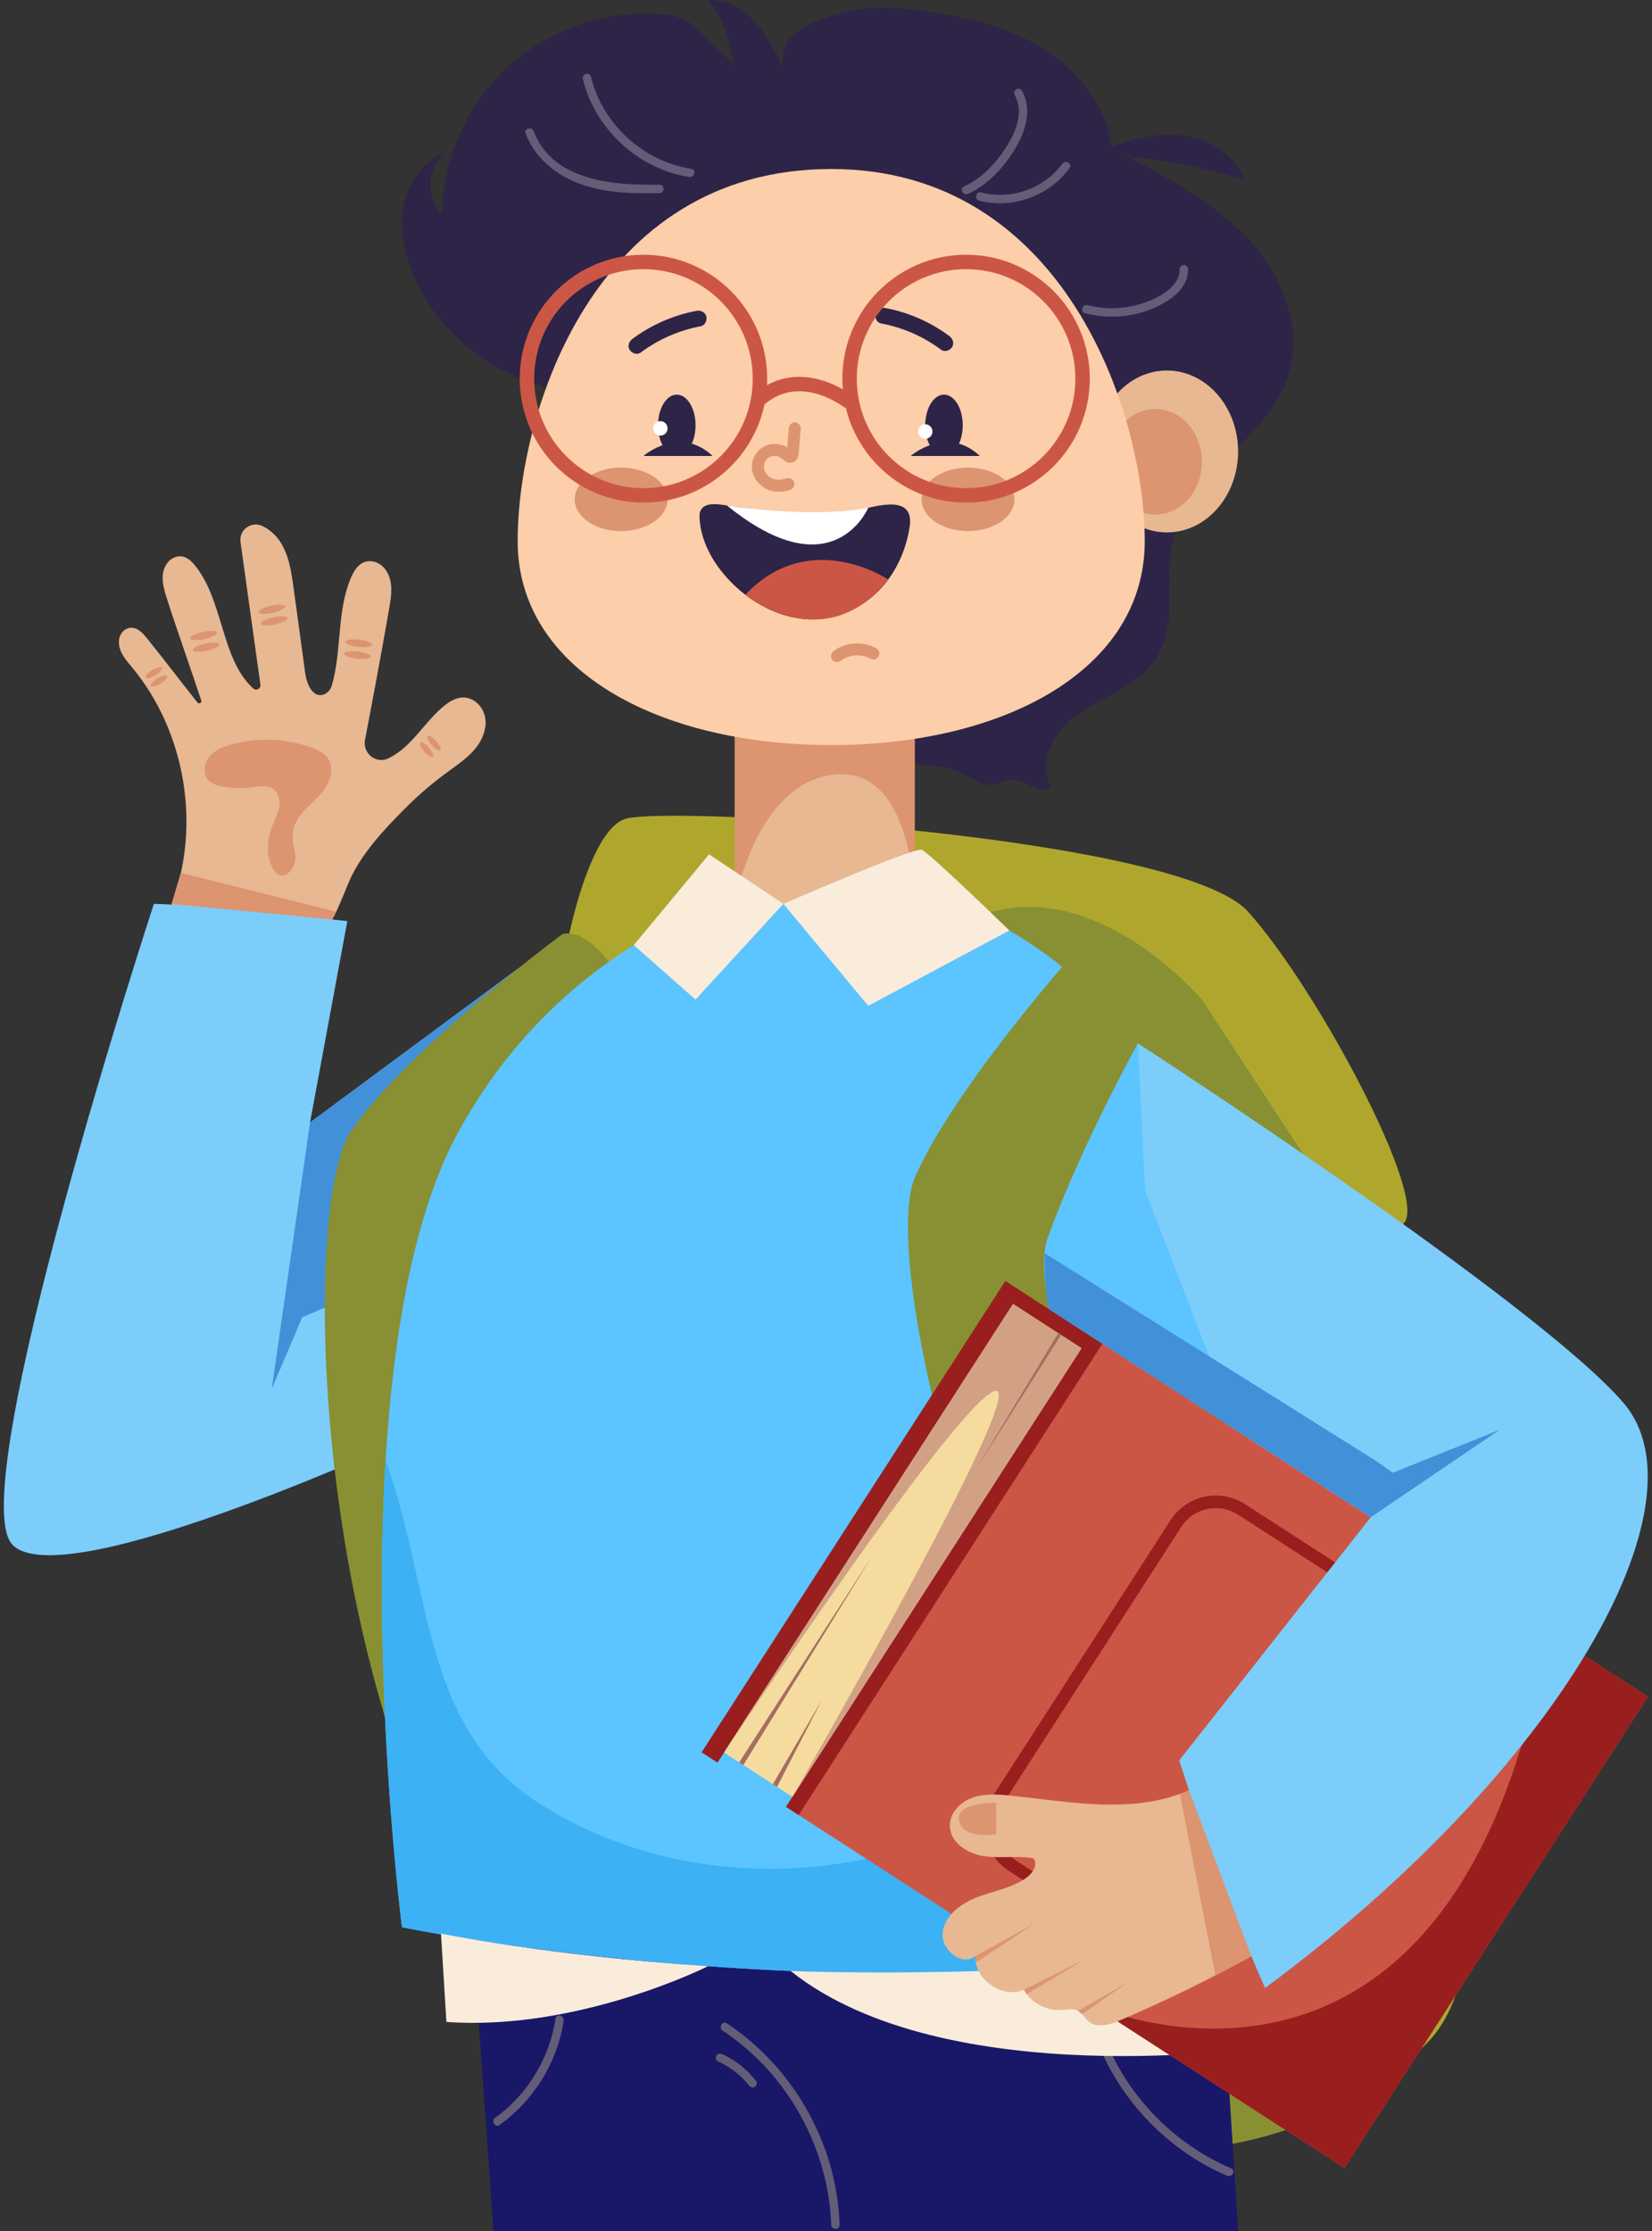 <svg width="214" height="289" viewBox="0 0 214 289" fill="none" xmlns="http://www.w3.org/2000/svg">
<rect x="0" y="0" width="214" height="289" fill="#333333" stroke="none"/>
<g clip-path="url(#clip0_679_2606)">
<path d="M57.959 100.013C60.064 98.475 62.433 96.942 62.865 94.172C63.093 92.7 62.403 91.168 61.042 90.573C59.686 89.978 58.445 90.669 57.455 91.492C55.71 92.946 54.426 94.875 52.795 96.45C52.075 97.141 51.242 97.772 50.342 98.216C48.746 99.015 46.941 97.585 47.283 95.831C48.381 90.158 49.424 84.474 50.42 78.789C50.702 77.167 50.978 75.43 50.06 73.964C49.592 73.219 48.794 72.69 47.919 72.69C46.623 72.69 45.952 73.73 45.502 74.751C43.588 79.126 44.308 84.203 42.983 88.8C42.827 89.341 42.419 89.81 41.885 89.978C40.499 90.404 39.726 88.59 39.54 87.214C39.036 83.524 38.532 79.829 38.028 76.139C37.74 74.048 37.429 71.873 36.259 70.112C35.701 69.277 34.892 68.562 33.986 68.135C32.552 67.456 30.933 68.628 31.155 70.203C32.013 76.368 32.876 82.533 33.734 88.698C33.806 89.209 33.194 89.533 32.81 89.185C28.606 85.369 28.996 77.852 25.259 73.249C24.677 72.534 23.922 71.849 22.86 72.119C22.11 72.306 21.546 72.912 21.282 73.64C20.809 74.944 21.223 76.308 21.636 77.594C22.95 81.698 24.665 86.475 26.069 90.723C26.171 91.029 25.769 91.246 25.571 90.993C23.454 88.319 21.067 85.195 19.051 82.695C18.433 81.926 17.642 81.079 16.598 81.379C15.902 81.583 15.453 82.268 15.411 82.996C15.327 84.402 16.268 85.435 17.102 86.439C24.035 94.791 26.069 106.947 22.242 117.108C21.798 118.286 21.288 119.62 21.846 120.744C22.29 121.639 23.28 122.096 24.197 122.486C29.032 124.553 34.861 126.548 39.246 123.64C42.383 121.561 43.756 117.709 45.136 114.386C46.623 110.799 49.664 107.53 52.375 104.82C54.102 103.065 55.974 101.461 57.959 100.013Z" fill="#E7B892"/>
<path d="M41.615 102.759C42.701 101.497 43.426 99.568 42.467 98.204C41.981 97.513 41.165 97.135 40.367 96.846C37.081 95.656 33.428 95.5 30.051 96.407C28.972 96.696 27.874 97.123 27.154 97.982C26.435 98.835 26.243 100.223 26.992 101.046C27.466 101.569 28.192 101.767 28.882 101.888C30.141 102.104 31.431 102.128 32.696 101.972C33.626 101.852 34.664 101.659 35.425 102.212C36.103 102.705 36.307 103.654 36.175 104.483C36.043 105.313 35.647 106.07 35.335 106.851C34.795 108.209 34.52 109.753 34.849 111.195C35.065 112.115 35.731 113.803 36.955 113.311C37.89 112.932 38.4 111.652 38.238 110.709C37.968 109.158 37.59 107.945 38.37 106.43C39.144 104.952 40.559 103.985 41.615 102.759Z" fill="#DC9471"/>
<path d="M46.424 83.794C45.459 83.684 44.701 83.386 44.731 83.129C44.76 82.872 45.565 82.752 46.529 82.862C47.494 82.972 48.252 83.27 48.223 83.527C48.194 83.784 47.388 83.904 46.424 83.794Z" fill="#DC9471"/>
<path d="M46.25 85.32C45.286 85.21 44.528 84.913 44.557 84.655C44.586 84.398 45.392 84.279 46.356 84.389C47.32 84.499 48.078 84.796 48.049 85.053C48.02 85.311 47.215 85.43 46.25 85.32Z" fill="#DC9471"/>
<path d="M33.488 79.293C33.434 79.04 34.159 78.669 35.108 78.464C36.056 78.259 36.87 78.298 36.924 78.551C36.978 78.804 36.253 79.175 35.305 79.38C34.356 79.585 33.543 79.546 33.488 79.293Z" fill="#DC9471"/>
<path d="M33.814 80.797C33.759 80.544 34.484 80.173 35.433 79.968C36.382 79.763 37.195 79.802 37.249 80.055C37.304 80.308 36.579 80.679 35.63 80.884C34.681 81.089 33.868 81.05 33.814 80.797Z" fill="#DC9471"/>
<path d="M24.654 82.691C24.6 82.438 25.325 82.067 26.273 81.862C27.222 81.657 28.035 81.696 28.09 81.949C28.144 82.202 27.419 82.573 26.471 82.778C25.522 82.983 24.709 82.944 24.654 82.691Z" fill="#DC9471"/>
<path d="M24.974 84.196C24.919 83.943 25.644 83.572 26.593 83.367C27.542 83.162 28.355 83.201 28.41 83.454C28.464 83.707 27.739 84.079 26.79 84.284C25.841 84.488 25.028 84.449 24.974 84.196Z" fill="#DC9471"/>
<path d="M18.875 87.767C18.764 87.582 19.148 87.147 19.733 86.795C20.318 86.443 20.882 86.307 20.992 86.492C21.103 86.677 20.719 87.112 20.134 87.464C19.549 87.817 18.985 87.952 18.875 87.767Z" fill="#DC9471"/>
<path d="M19.531 88.856C19.42 88.671 19.804 88.236 20.389 87.883C20.974 87.531 21.538 87.396 21.648 87.581C21.759 87.766 21.375 88.201 20.79 88.553C20.206 88.905 19.642 89.041 19.531 88.856Z" fill="#DC9471"/>
<path d="M55.928 96.511C55.476 95.999 55.24 95.468 55.402 95.325C55.563 95.182 56.06 95.482 56.512 95.994C56.964 96.507 57.199 97.038 57.038 97.181C56.876 97.323 56.379 97.024 55.928 96.511Z" fill="#DC9471"/>
<path d="M54.975 97.36C54.523 96.847 54.288 96.316 54.449 96.173C54.61 96.031 55.107 96.33 55.559 96.843C56.011 97.355 56.246 97.886 56.085 98.029C55.923 98.172 55.426 97.872 54.975 97.36Z" fill="#DC9471"/>
<path d="M44.992 119.314C44.992 119.314 25.463 117.144 19.933 117.078C19.933 117.078 -5.006 193.242 1.616 200.092C8.237 206.942 54.066 185.67 54.066 185.67L67.058 125.497L40.163 145.392L44.992 119.314Z" fill="#7CCDFA"/>
<path d="M40.163 145.392L35.203 179.902L39.15 170.624L44.212 168.473L67.058 125.497L40.163 145.392Z" fill="#4290D8"/>
<path d="M43.036 119.097L22.224 117.096L23.418 113.052L43.54 118.088L43.036 119.097Z" fill="#DC9471"/>
<path d="M72.486 133.459C71.268 130.911 75.125 107.818 81.026 106.064C86.928 104.309 152.838 108.341 161.661 118.082C170.484 127.822 185.178 155.265 181.819 158.474C178.461 161.683 174.706 158.474 174.706 158.474C174.706 158.474 202.836 245.922 185.016 264.472C167.197 283.021 138.078 276.736 138.078 276.736L72.486 133.459Z" fill="#AFA72D"/>
<path d="M72.881 120.978C72.881 120.978 53.149 135.556 45.555 146.372C37.962 157.188 40.673 236.981 75.496 266.671L79.287 262.008C79.287 262.008 52.339 171.309 60.91 157.374C69.481 143.445 82.094 129.565 82.094 129.565C82.094 129.565 77.302 119.993 72.881 120.978Z" fill="#889033"/>
<path d="M174.706 158.48L155.693 129.481C155.693 129.481 140.909 111.862 125.23 119.32C109.552 126.777 159.226 277.763 159.226 277.763C159.226 277.763 172.505 275.846 181.82 267.44C181.82 267.44 178.251 192.13 163.88 153.787L159.37 143.974L174.706 158.48Z" fill="#889033"/>
<path d="M157.804 248.121L160.383 289H63.927L60.868 245.736L157.804 248.121Z" fill="#191767"/>
<path d="M70.038 49.868C62.637 47.963 56.279 42.381 53.425 35.279C52.309 32.508 51.709 29.444 52.303 26.517C52.897 23.591 54.84 20.839 57.635 19.811C55.32 21.704 55.134 25.67 57.269 27.767C57.341 20.527 60.556 13.376 65.918 8.527C71.286 3.677 78.717 1.202 85.915 1.875C86.784 1.959 87.672 2.085 88.464 2.452C89.423 2.89 90.203 3.641 90.965 4.375C92.332 5.702 93.7 7.024 95.067 8.352C94.539 5.426 93.736 2.205 91.739 0.012C94.036 -0.126 96.243 1.13 97.802 2.824C99.362 4.519 100.387 6.634 101.389 8.713C101.419 8.202 101.443 7.691 101.473 7.181C101.665 3.738 106.577 2.211 109.942 1.46C113.307 0.709 116.809 1.004 120.216 1.496C125.458 2.259 130.742 3.527 135.229 6.345C139.715 9.164 143.344 13.742 143.967 19.012C147.056 17.847 150.403 17.077 153.66 17.612C156.923 18.147 160.077 20.19 161.235 23.285C156.287 21.77 151.183 20.767 146.031 20.286C151.681 23.195 157.696 26.566 161.985 31.247C166.273 35.928 168.84 42.73 166.849 48.763C164.12 57.019 154.026 61.363 151.974 69.818C150.757 74.829 152.622 80.586 149.959 84.996C148.598 87.25 146.264 88.722 143.967 90.002C141.67 91.282 139.253 92.502 137.508 94.479C135.762 96.456 134.845 99.43 136.05 101.773C134.821 103.222 132.649 100.806 130.766 101.016C130.142 101.088 129.597 101.455 128.985 101.599C127.275 101.996 125.74 100.59 124.127 99.905C122.345 99.147 120.33 99.268 118.435 98.871C114.068 97.952 110.799 94.418 107.837 91.072C96.147 77.858 88.32 60.384 73.553 50.752C71.814 49.616 71.502 51.346 70.038 49.868Z" fill="#2E2447"/>
<path d="M107.093 113.052C107.093 113.052 76.132 116.147 59.44 146.498C42.748 176.849 52.069 249.635 52.069 249.635C52.069 249.635 113.457 262.428 170.946 250.663C170.946 250.657 183.799 120.792 107.093 113.052Z" fill="#5CC4FF"/>
<path d="M118.507 117.08L95.163 117.08L95.163 88.868L118.507 88.868L118.507 117.08Z" fill="#DC9471"/>
<path d="M151.159 68.965C146.064 68.965 141.934 64.27 141.934 58.479C141.934 52.688 146.064 47.993 151.159 47.993C156.253 47.993 160.383 52.688 160.383 58.479C160.383 64.27 156.253 68.965 151.159 68.965Z" fill="#E7B892"/>
<path d="M149.677 66.651C146.355 66.651 143.662 63.59 143.662 59.813C143.662 56.036 146.355 52.975 149.677 52.975C153 52.975 155.693 56.036 155.693 59.813C155.693 63.59 153 66.651 149.677 66.651Z" fill="#DC9471"/>
<path d="M148.292 70.088C148.292 86.751 130.106 96.51 107.675 96.51C85.243 96.51 67.058 86.745 67.058 70.088C67.058 53.431 76.942 21.891 107.675 21.891C137.79 21.891 148.292 53.425 148.292 70.088Z" fill="#FCCEA9"/>
<path d="M87.672 59.062C86.33 59.062 85.243 57.284 85.243 55.09C85.243 52.896 86.33 51.118 87.672 51.118C89.013 51.118 90.101 52.896 90.101 55.09C90.101 57.284 89.013 59.062 87.672 59.062Z" fill="#2E2447"/>
<path d="M83.354 59.062C83.354 59.062 87.99 55.006 92.308 59.062H83.354Z" fill="#2E2447"/>
<path d="M85.543 56.424C85.026 56.424 84.607 56.004 84.607 55.487C84.607 54.969 85.026 54.549 85.543 54.549C86.06 54.549 86.478 54.969 86.478 55.487C86.478 56.004 86.06 56.424 85.543 56.424Z" fill="white"/>
<path d="M122.285 59.062C120.944 59.062 119.856 57.284 119.856 55.09C119.856 52.896 120.944 51.118 122.285 51.118C123.627 51.118 124.715 52.896 124.715 55.09C124.715 57.284 123.627 59.062 122.285 59.062Z" fill="#2E2447"/>
<path d="M117.973 59.062C117.973 59.062 122.609 55.006 126.928 59.062H117.973Z" fill="#2E2447"/>
<path d="M119.856 56.833C119.34 56.833 118.921 56.413 118.921 55.895C118.921 55.377 119.34 54.958 119.856 54.958C120.373 54.958 120.792 55.377 120.792 55.895C120.792 56.413 120.373 56.833 119.856 56.833Z" fill="white"/>
<path d="M108.035 84.305C109.594 83.128 111.837 83.031 113.528 83.981C113.882 84.179 114.032 84.696 113.804 85.044C113.57 85.405 113.121 85.537 112.743 85.321C112.659 85.273 112.575 85.231 112.491 85.189C112.449 85.171 112.407 85.147 112.359 85.129C112.431 85.159 112.401 85.147 112.347 85.129C112.155 85.063 111.963 85.002 111.765 84.96C111.717 84.948 111.669 84.942 111.627 84.93C111.615 84.93 111.465 84.9 111.555 84.918C111.645 84.93 111.495 84.912 111.483 84.912C111.435 84.906 111.387 84.906 111.339 84.9C111.135 84.888 110.937 84.888 110.734 84.9C110.686 84.906 110.638 84.906 110.59 84.912C110.518 84.918 110.506 84.924 110.584 84.912C110.488 84.924 110.398 84.942 110.302 84.966C110.116 85.008 109.93 85.057 109.756 85.123C109.714 85.141 109.666 85.159 109.624 85.171C109.696 85.147 109.666 85.153 109.612 85.177C109.516 85.219 109.42 85.267 109.324 85.321C109.144 85.417 108.976 85.531 108.814 85.651C108.49 85.898 107.933 85.712 107.753 85.375C107.543 84.96 107.687 84.57 108.035 84.305Z" fill="#DC9471"/>
<path d="M80.463 68.79C77.14 68.79 74.447 66.95 74.447 64.68C74.447 62.41 77.14 60.57 80.463 60.57C83.785 60.57 86.478 62.41 86.478 64.68C86.478 66.95 83.785 68.79 80.463 68.79Z" fill="#DC9471"/>
<path d="M125.398 68.79C122.076 68.79 119.382 66.95 119.382 64.68C119.382 62.41 122.076 60.57 125.398 60.57C128.721 60.57 131.414 62.41 131.414 64.68C131.414 66.95 128.721 68.79 125.398 68.79Z" fill="#DC9471"/>
<path d="M103.722 55.487C103.662 56.25 103.596 57.013 103.536 57.782C103.488 58.389 103.554 59.2 103.068 59.657C102.768 59.939 102.349 60.005 101.971 59.879C101.659 59.771 101.467 59.531 101.215 59.344C100.873 59.086 100.411 58.996 99.998 59.098C99.086 59.314 98.702 60.396 99.14 61.177C99.704 62.181 100.915 62.307 101.917 61.958C102.313 61.82 102.762 62.114 102.87 62.499C102.99 62.926 102.726 63.316 102.331 63.454C101.245 63.833 99.95 63.791 98.96 63.16C98.048 62.577 97.394 61.556 97.4 60.45C97.4 59.392 98.024 58.335 98.966 57.842C99.919 57.337 101.161 57.391 102.049 58.028C102.169 58.112 102.313 58.203 102.409 58.317C102.427 58.341 102.487 58.371 102.493 58.401C102.301 58.497 102.103 58.593 101.911 58.689C101.917 58.659 101.923 58.635 101.935 58.605C101.941 58.617 101.917 58.749 101.935 58.569C101.947 58.473 101.953 58.377 101.959 58.281C101.977 58.088 101.989 57.896 102.007 57.71C102.067 56.971 102.127 56.232 102.187 55.487C102.223 55.066 102.517 54.711 102.96 54.711C103.338 54.705 103.752 55.066 103.722 55.487Z" fill="#DC9471"/>
<path d="M81.932 43.895C84.373 42.075 87.234 40.825 90.221 40.266C90.767 40.164 91.337 40.416 91.493 40.987C91.631 41.492 91.325 42.159 90.773 42.261C87.936 42.79 85.291 43.955 82.976 45.68C82.526 46.017 81.818 45.752 81.56 45.307C81.254 44.785 81.482 44.232 81.932 43.895Z" fill="#2E2447"/>
<path d="M121.926 45.313C119.61 43.583 116.965 42.423 114.128 41.894C113.577 41.792 113.265 41.125 113.409 40.62C113.565 40.044 114.128 39.791 114.68 39.899C117.667 40.458 120.534 41.708 122.969 43.529C123.419 43.865 123.647 44.424 123.341 44.947C123.083 45.386 122.375 45.65 121.926 45.313Z" fill="#2E2447"/>
<path d="M95.163 117.078C95.163 117.078 97.587 102.681 106.835 100.542C118.507 97.838 118.507 117.078 118.507 117.078H95.163Z" fill="#E7B892"/>
<path d="M90.623 66.645C90.611 66.807 90.611 66.976 90.623 67.144C90.791 70.184 92.404 72.997 94.504 75.202C97.7 78.567 102.373 80.796 106.961 80.099C109.798 79.666 112.419 78.134 114.32 75.983C116.222 73.832 117.403 71.086 117.835 68.25C118.483 63.989 113.69 65.528 111.219 66.068C105.365 67.336 99.296 66.152 93.358 65.359C92.404 65.233 91.187 65.245 90.767 66.11C90.677 66.273 90.635 66.453 90.623 66.645Z" fill="#2E2447"/>
<path d="M115.052 75.064C115.052 75.064 104.886 68.219 96.555 77.035C96.549 77.041 106.793 85.435 115.052 75.064Z" fill="#CC5645"/>
<path d="M112.473 65.768C112.473 65.768 107.933 76.68 94.144 65.455C94.144 65.455 104.646 67.246 112.473 65.768Z" fill="white"/>
<path d="M89.273 22.924C82.7 21.915 77.074 16.711 75.502 10.239C75.335 9.554 76.39 9.266 76.552 9.951C78.04 16.086 83.336 20.917 89.561 21.873C90.257 21.981 89.963 23.032 89.273 22.924Z" fill="#645D78"/>
<path d="M85.429 25.015C81.716 25.087 77.859 25.021 74.393 23.525C71.586 22.317 69.187 20.196 68.089 17.294C67.837 16.633 68.893 16.35 69.139 17.005C71.592 23.483 79.569 24.036 85.429 23.922C86.13 23.91 86.13 24.997 85.429 25.015Z" fill="#645D78"/>
<path d="M124.87 24.162C127.15 23.122 128.901 21.26 130.262 19.187C131.546 17.234 132.704 14.548 131.444 12.306C131.096 11.693 132.038 11.141 132.386 11.754C133.777 14.229 132.811 17.143 131.42 19.397C129.963 21.752 127.965 23.94 125.416 25.105C124.786 25.394 124.229 24.456 124.87 24.162Z" fill="#645D78"/>
<path d="M127.131 24.931C130.952 25.935 135.271 24.426 137.604 21.218C138.012 20.653 138.959 21.2 138.545 21.77C135.918 25.382 131.168 27.118 126.838 25.983C126.16 25.808 126.448 24.751 127.131 24.931Z" fill="#645D78"/>
<path d="M140.861 39.527C143.254 40.14 145.779 40.05 148.124 39.25C150.031 38.602 152.826 37.219 152.82 34.858C152.82 34.155 153.906 34.155 153.912 34.858C153.918 37.562 151.237 39.208 149.018 40.086C146.343 41.143 143.356 41.294 140.579 40.578C139.889 40.404 140.177 39.353 140.861 39.527Z" fill="#645D78"/>
<path d="M125.146 64.169C116.812 64.169 110.056 57.401 110.056 49.051C110.056 40.701 116.812 33.932 125.146 33.932C133.481 33.932 140.237 40.701 140.237 49.051C140.237 57.401 133.481 64.169 125.146 64.169Z" stroke="#CC5645" stroke-width="1.869" stroke-miterlimit="10"/>
<path d="M83.354 64.169C75.019 64.169 68.263 57.401 68.263 49.051C68.263 40.701 75.019 33.932 83.354 33.932C91.688 33.932 98.444 40.701 98.444 49.051C98.444 57.401 91.688 64.169 83.354 64.169Z" stroke="#CC5645" stroke-width="1.869" stroke-miterlimit="10"/>
<path d="M110.056 52.115C110.056 52.115 103.452 46.786 97.928 52.115" stroke="#CC5645" stroke-width="1.869" stroke-miterlimit="10"/>
<path d="M101.479 117.078C101.479 117.078 118.393 109.723 119.382 110.078C120.372 110.432 130.754 120.527 130.754 120.527L112.473 130.286L101.479 117.078Z" fill="#F9ECDB"/>
<path d="M101.479 117.078L91.853 110.667L82.1 122.42L90.095 129.475L101.479 117.078Z" fill="#F9ECDB"/>
<path d="M69.715 233.513C89.735 246.439 117.499 244.336 136.368 229.776C147.944 220.847 167.335 208.384 169.29 193.8C173.602 223.809 170.945 250.657 170.945 250.657C113.457 262.422 52.069 249.629 52.069 249.629C52.069 249.629 48.146 218.984 49.952 189.167C56.075 206.299 54.552 223.725 69.715 233.513Z" fill="#3CB1F4"/>
<path d="M107.675 288.195C107.399 280.407 104.1 272.842 98.69 267.254C97.154 265.667 95.451 264.255 93.61 263.035C93.028 262.651 93.574 261.701 94.162 262.092C100.885 266.551 105.791 273.545 107.789 281.369C108.358 283.598 108.682 285.893 108.766 288.195C108.79 288.898 107.699 288.898 107.675 288.195Z" fill="#645D78"/>
<path d="M97.011 270.132C95.961 268.774 94.558 267.71 92.998 267.013C92.728 266.893 92.668 266.503 92.8 266.268C92.962 265.992 93.274 265.95 93.544 266.07C95.289 266.845 96.789 268.071 97.952 269.579C98.132 269.813 97.988 270.192 97.754 270.324C97.472 270.492 97.191 270.366 97.011 270.132Z" fill="#645D78"/>
<path d="M158.95 281.825C151.363 278.569 145.287 272.277 142.198 264.616C141.934 263.967 142.99 263.678 143.248 264.327C146.229 271.73 152.184 277.745 159.496 280.882C160.143 281.158 159.586 282.102 158.95 281.825Z" fill="#645D78"/>
<path d="M73.013 261.755C72.198 267.17 69.133 272.085 64.694 275.264C64.124 275.672 63.579 274.729 64.142 274.32C68.359 271.298 71.19 266.593 71.964 261.461C72.066 260.77 73.115 261.064 73.013 261.755Z" fill="#645D78"/>
<path d="M163.88 251.979V265.151C163.88 265.151 122.567 271.346 102.409 255.302C102.409 255.302 136.212 256.708 163.88 251.979Z" fill="#F9ECDB"/>
<path d="M91.721 254.689C91.721 254.689 74.939 263.125 57.827 261.906L57.125 250.459C57.119 250.453 70.464 253.259 91.721 254.689Z" fill="#F9ECDB"/>
<path d="M140.231 122.222C140.231 122.222 123.791 140.447 118.501 152.555C113.211 164.663 131.726 242.323 171.755 264.472L174.544 259.148C174.544 259.148 130.106 175.641 135.738 160.276C141.37 144.912 150.967 128.796 150.967 128.796C150.967 128.796 144.369 120.377 140.231 122.222Z" fill="#889033"/>
<path d="M102.633 234.571L141.977 173.519L213.497 219.781L174.153 280.833L102.633 234.571Z" fill="#CC5645"/>
<path d="M103.458 235.112L142.81 174.055L130.232 165.925L90.887 226.976L92.95 228.316L131.228 168.917L140.087 174.644L101.809 234.042L103.458 235.112Z" fill="#991F1F"/>
<path d="M151.213 247.292L174.244 211.551C176.092 208.685 175.27 204.857 172.409 203.006L160.845 195.525C157.984 193.674 154.164 194.497 152.316 197.364L129.285 233.105C127.438 235.971 128.259 239.799 131.12 241.65L142.684 249.131C145.545 250.981 149.366 250.158 151.213 247.292Z" stroke="#991F1F" stroke-width="1.64" stroke-miterlimit="10"/>
<path d="M182.347 211.575L154.128 255.368" stroke="#991F1F" stroke-width="1.64" stroke-miterlimit="10" stroke-linecap="round"/>
<path d="M200.509 211.383L213.5 219.783L174.154 280.84L141.61 259.791C141.61 259.785 188.555 280.774 200.509 211.383Z" fill="#991F1F"/>
<path d="M131.231 168.911L140.089 174.64L102.648 232.739L93.79 227.009L131.231 168.911Z" fill="#F5DC9E"/>
<path d="M102.643 232.744L140.087 174.644L131.228 168.917L93.784 227.018C93.784 227.018 123.851 181.698 128.841 180.184C133.837 178.664 102.643 232.744 102.643 232.744Z" fill="#D2A184"/>
<path d="M95.751 228.286L113.031 201.474L96.291 228.634L95.751 228.286Z" fill="#A56E61"/>
<path d="M100.117 231.11L106.505 220.132L100.657 231.458L100.117 231.11Z" fill="#A56E61"/>
<path d="M137.076 172.697L126.16 190.76L137.436 172.931L137.076 172.697Z" fill="#A56E61"/>
<path d="M146.966 233.634C141.574 234.108 136.176 233.111 130.79 232.582C129.153 232.42 127.455 232.312 125.908 232.876C124.361 233.441 123.011 234.859 123.041 236.512C123.077 238.657 125.338 240.123 127.455 240.436C129.573 240.748 131.762 240.328 133.867 240.712C134.515 241.493 133.771 242.665 132.937 243.248C131.096 244.54 128.781 244.924 126.676 245.718C124.57 246.511 122.429 248.025 122.117 250.26C121.799 252.496 124.588 254.809 126.34 253.385C126.226 256.426 129.837 258.925 132.632 257.741C133.567 259.412 135.498 260.47 137.406 260.355C138.173 260.307 138.995 260.103 139.667 260.476C140.237 260.788 140.531 261.443 141.034 261.852C142.15 262.765 143.799 262.254 145.125 261.683C154.314 257.741 163.19 253.085 171.653 247.767C172.967 246.943 174.406 245.886 174.538 244.342C174.634 243.254 174.034 242.238 173.423 241.331C170.844 237.503 167.581 233.928 163.82 231.236C160.707 229.007 158.296 229.806 155.087 231.416C152.562 232.684 149.773 233.387 146.966 233.634Z" fill="#E7B892"/>
<path d="M129.039 233.513V237.575C129.039 237.575 124.774 238.339 124.247 235.869C123.713 233.405 129.039 233.513 129.039 233.513Z" fill="#DC9471"/>
<path d="M126.334 253.385L134.101 249.101L126.394 254.214L126.334 253.385Z" fill="#DC9471"/>
<path d="M132.632 257.741L140.555 253.782L132.991 258.3L132.632 257.741Z" fill="#DC9471"/>
<path d="M139.661 260.476L146.085 256.762L140.177 260.902L139.661 260.476Z" fill="#DC9471"/>
<path d="M147.404 135.147C147.404 135.147 199.141 168.689 210.315 181.728C221.489 194.768 202.032 229.325 163.88 257.507C163.88 257.507 158.182 244.979 152.754 228.027L177.555 196.54L160.384 185.43L148.322 154.171L147.404 135.147Z" fill="#7CCDFA"/>
<path d="M154.026 231.909L162.105 253.391L157.444 255.879L152.844 232.372L154.026 231.909Z" fill="#DC9471"/>
<path d="M149.677 178.502L177.555 196.534L194.265 185.208L180.428 190.766L178.149 189.173L135.319 162.326C135.319 162.326 135.199 166.43 135.877 169.572L149.677 178.502Z" fill="#4290D8"/>
</g>
<defs>
<clipPath id="clip0_679_2606">
<rect width="213" height="289" fill="white" transform="matrix(-1 0 0 1 213.5 0)"/>
</clipPath>
</defs>
</svg>
